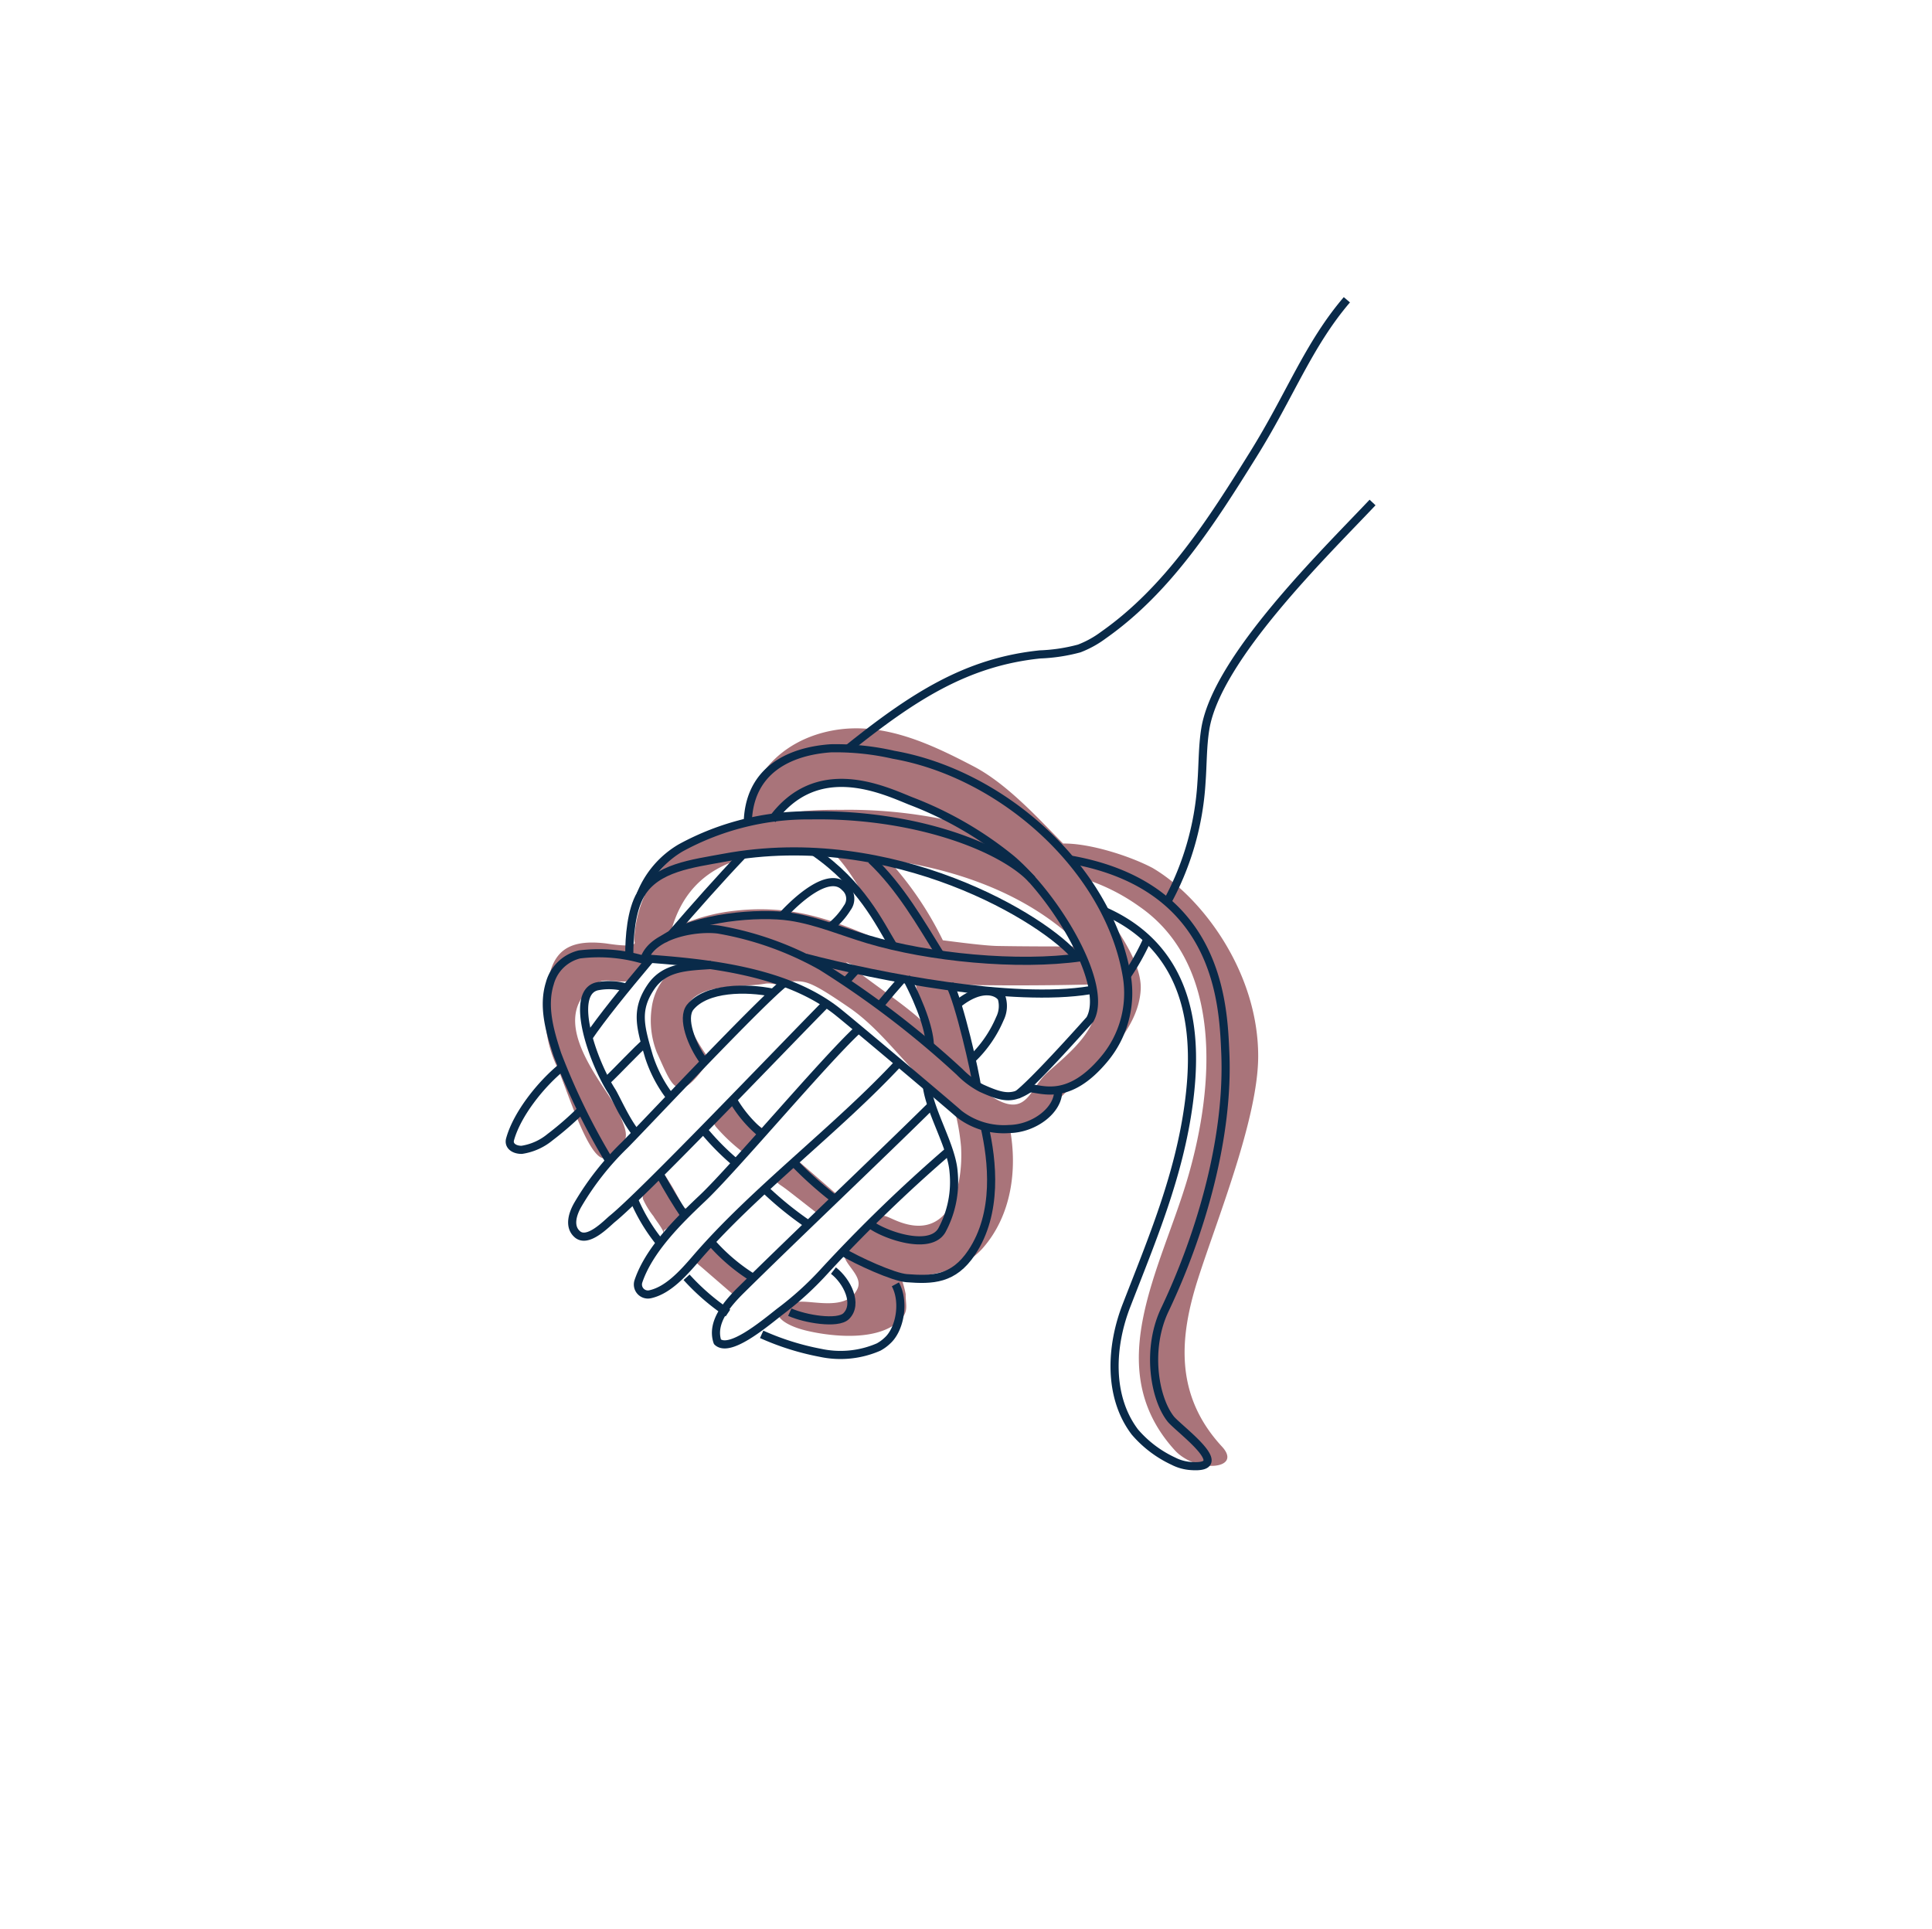 <svg xmlns="http://www.w3.org/2000/svg" viewBox="0 0 237.7 237.32"><defs><style>.cls-1{isolation:isolate;}.cls-2{opacity:0.73;}.cls-3{opacity:0.75;}.cls-4{opacity:0.04;mix-blend-mode:multiply;}.cls-5{opacity:0.8;}.cls-6{opacity:0.1;mix-blend-mode:hue;}.cls-7{opacity:0.85;}.cls-8{opacity:0.88;}.cls-9{opacity:0.95;}.cls-10{opacity:0.83;}.cls-11{opacity:0.93;}.cls-12{opacity:0.46;}.cls-13{fill:#A9747A;}.cls-14{fill:none;stroke:#092a49;stroke-linejoin:round;}</style></defs><title>covaya_icons</title><g class="cls-1"><g id="ICONS"><g id="PINK_BKGD" data-name="PINK BKGD"><path class="cls-13" d="M147.37,157.41c2.33-7.31,7.41-19.74,7.43-27.45,0-10.53-7.07-19.72-13-23.18-2.82-1.49-7.78-3.06-11-3-3.06-3.1-6.9-7.34-11-9.49-5-2.61-10.63-5.33-16.54-4.55-5.29.7-9.67,3.88-11.05,8.83a2.61,2.61,0,0,0,.16,2c-7.43,1.86-13.68,6.48-14.32,14.65a2.56,2.56,0,0,0,0,.62c.45.9-3.18.26-3.56.22-5.39-.62-7,1.57-7.31,6.94a15.3,15.3,0,0,0,1.2,7.91c1.13,2.21,4.25,12.94,6.36,11.45,2.89-2,2.62-2.57,1.37-5.53s-9.71-11.62-2.42-16c1.13-.68,4,.78,4.81-1,.4.18,1-1.78,1.46-1.8,1.21,0,3.77.35,4.95.34a9.27,9.27,0,0,0-2.39,1.16A7.2,7.2,0,0,0,80.18,124a10.74,10.74,0,0,0,.64,5.5c2,4.34,2.51,6.7,6.5.88,0,0-2.1-2.81-2.41-4.31-.24-1.18-.71-2.23.29-3.18,2-1.87,6.34-1.42,8.88-1.86,1.2-.2,1.47.46,2.64-.29,2.39,0,2.39-.46,7.77,3.23,4.78,3.28,7.79,8.74,12.75,11.87a26.31,26.31,0,0,1,1,5.23c.29,4.81-1.33,11.9-8,9.09-1.35-.56-1.75-1-2.89-.06-2,1.63-1,2-2.93,3.39s2,3.12,1.07,5.08c-1.33,2.84-5.69,1.32-7.41,1.61-3.88.63-2.65,2.62,1.15,3.53,3.15.75,9.09,1.39,11.69-1.49.88-1,.49-1.69.51-3a12.16,12.16,0,0,0-.69-2.34c3.39.45,7.8-.64,10.17-3.32,3.52-4,4.28-9.63,3.35-14.69,3.45.07,5-3,7.72-5.23,3.81-3.13,8.06-7.12,8.36-11.82.28-4.25-4.95-10-7.26-13.8a24.3,24.3,0,0,1,7.09,3.5c10.24,7.08,9.29,21.93,6,33.26s-10.86,23.48-1.64,33.63c2.58,2.85,8.4,2.41,5.84-.41C144.46,171.63,145.12,164.49,147.37,157.41ZM116,115.68a41.83,41.83,0,0,0-6.71-9.88c7.71,1.06,16.12,3.75,22.42,9.37a3.12,3.12,0,0,0,.81.51c.13.26.24.51.34.76-3.4,0-6.8,0-10.2-.06C121,116.34,117.35,115.85,116,115.68Zm6.65-11.45c-.76-.26-2-2.33-2.82-2.54a58.72,58.72,0,0,0-16.15-2.06c-.8,0-5.51-.07-7.42.67C99.29,91.51,115.71,99.49,122.63,104.23Zm-20.3.56c2.85,2.57,5.58,8.7,7.57,11.59-6-2.5-11.37-5.22-19.34-4.35a23.32,23.32,0,0,0-7.94,2.27C85.57,104.17,95.69,104.68,102.33,104.79Zm1.75,13.57a28.11,28.11,0,0,0,3.14,1.19c.47.14,4.69.57,5.18.69.45,1.31.79,4.05,1.09,5.46C111.62,123.78,106.08,120.15,104.08,118.36Zm16.1,15.21c-.54-2-1.33-10-3.34-12.47,4.45.2,13.61.14,17.8,0,1.71,5.05-3.39,8.62-5.95,11C126.36,134.34,126.23,138.53,120.18,133.57Z"/><path class="cls-13" d="M84.81,146.94Z"/><path class="cls-13" d="M81.64,151.75l.06-.4a10.38,10.38,0,0,0,3-2.77.4.4,0,0,1-.54,0,1.27,1.27,0,0,1-.34-.5,28.32,28.32,0,0,0-2.2-3.77q-.81.91-1.68,1.77c-.53.53-1,.72-.82,1.46a10,10,0,0,0,1.29,2.1C80.59,150,81.7,151.35,81.64,151.75Z"/><path class="cls-13" d="M90.27,159.32a.36.36,0,0,0,.28.12.29.29,0,0,0,.18-.13A23.05,23.05,0,0,1,93,157.09a12.41,12.41,0,0,1-4.13-3.19l-1.19-1.22a12.67,12.67,0,0,1-1.56,1.8c-.79.76-.53.79.28,1.49Z"/><path class="cls-13" d="M91.45,141.79c.88-1,1.79-1.91,2.74-2.83a1.61,1.61,0,0,1-.65-.33,10.32,10.32,0,0,1-3.14-3s-.06-.11-.12-.13-.15,0-.21.1c0,.32-1.42,1.33-1.68,1.59-.64.62-.83.75-.29,1.46A22.14,22.14,0,0,0,91.45,141.79Z"/><path class="cls-13" d="M100.66,149.35l2.59-2.15-5-4.34a.27.27,0,0,0-.44,0c-.64.53-1.27,1.08-1.86,1.67-.88.87-.25,1,.61,1.65C96.92,146.42,100.64,149.37,100.66,149.35Z"/></g><g id="LINES"><path class="cls-14" d="M90.19,135.33a15.31,15.31,0,0,0,3.7,4.29"/><path class="cls-14" d="M119.55,130.32a14.92,14.92,0,0,0,3.47-5,3.49,3.49,0,0,0,.23-2.52c-.42-.78-2.42-1.71-5.41.71"/><path class="cls-14" d="M110.65,130.68c-7.61,8.21-17.94,15.88-25.09,24.23-1.54,1.78-3.4,3.85-5.58,4.32a1.23,1.23,0,0,1-1.43-1.6c1.3-3.86,4.93-7.44,7.89-10.23,3.78-3.57,15-16.93,19.13-20.74"/><path class="cls-14" d="M116.79,141.54a186.35,186.35,0,0,0-15.4,14.89,39,39,0,0,1-5.52,5c-2.13,1.69-6.15,5-7.6,3.65-.79-2.34,1.15-4.65,2.94-6.41,7-6.91,16.38-15.77,23.39-22.68"/><path class="cls-14" d="M101.66,123.45c-6.45,6.56-22.52,23.41-26.31,26.49-.69.56-3.08,3.13-4.38,1.85-1-.94-.52-2.49.16-3.64a34.43,34.43,0,0,1,5.74-7.29c2-2,17.23-18.25,19.85-20.09"/><path class="cls-14" d="M79.55,128.16c-1.22,1-3.6,3.62-5,4.9"/><path class="cls-14" d="M80,118c-3.2,3.8-6,7.27-7.62,9.66"/><path class="cls-14" d="M91.39,105.16c-2.86,3-5.91,6.45-8.77,9.76"/><path class="cls-14" d="M96.24,112.67c1.7-1.86,5.76-5.65,7.73-3.5a1.86,1.86,0,0,1,.26,2.53,9,9,0,0,1-2.08,2.33"/><path class="cls-14" d="M69.15,131.27c-2.62,2.13-5.53,5.79-6.39,8.88-.24.83.54,1.33,1.44,1.31a7.15,7.15,0,0,0,3.49-1.57,38.08,38.08,0,0,0,3.83-3.34"/><path class="cls-14" d="M104.22,92.2c8.08-6.48,14.65-10.75,23.74-11.69a21.51,21.51,0,0,0,4.82-.73,12.46,12.46,0,0,0,3-1.66c8-5.63,13.33-14.05,18.43-22.24,4.53-7.26,6.74-13.43,11.5-19"/><path class="cls-14" d="M143.42,111.3a35,35,0,0,0,4.4-15c.17-2.22.12-4.47.48-6.67,1.45-8.72,14.81-21.7,20.57-27.81"/><path class="cls-14" d="M138.63,120.07a29.2,29.2,0,0,0,2.46-4.37"/><path class="cls-14" d="M108.31,123.61c.92-1.12,1.86-2.21,2.82-3.3"/><path class="cls-14" d="M104.18,120.61l1.14-1.26"/><path class="cls-14" d="M135.94,112.11c11.23,5,11.31,16.13,10.33,23.57-1.18,8.93-4.5,16.74-7.64,24.84-2,5.07-2.31,11.3,1,15.66a14,14,0,0,0,4.73,3.58,5.53,5.53,0,0,0,2.15.6c5.48.41-1.6-4.64-2.5-5.82-2-2.57-3-8.65-.66-13.48,4.47-9.43,7.86-21.25,7.4-31.61-.26-6-.79-20.42-18.95-23.68"/><path class="cls-14" d="M126.69,133.88c-2.07,1.34-3.08,1.29-5.93,0a10.57,10.57,0,0,1-2.69-2,115,115,0,0,0-17-13,39.54,39.54,0,0,0-12.69-4.52c-2.82-.36-8,.6-9.08,3.55,7.81.56,17.48,1.55,23.79,6.59,2.23,1.79,14,11.72,14.9,12.54a9,9,0,0,0,6.19,1.86c3.14-.06,6.12-2.41,6-4.77"/><path class="cls-14" d="M79.62,118.21a19.45,19.45,0,0,0-8.33-.79A5,5,0,0,0,67.64,121c-.88,2.83,0,5.87.92,8.69A81.87,81.87,0,0,0,75,142.88"/><path class="cls-14" d="M78.28,139.43c-1.22-1.42-2.53-4.41-3-5.16-2.36-3.66-5.25-12-1.88-12.91a7.4,7.4,0,0,1,3.69.16"/><path class="cls-14" d="M82.49,135a16.54,16.54,0,0,1-2.64-5c-1.06-3.64-1.7-5.7.21-8.54,1.68-2.52,4.43-2.53,7.44-2.74"/><path class="cls-14" d="M86.56,130.53c-1.46-2-2.73-5.25-1.64-6.62,2-2.44,6.91-2.45,10.19-1.78"/><path class="cls-14" d="M100.16,104.79c5.81,4,8,8.74,9.74,11.59"/><path class="cls-14" d="M115.62,117.35c-2.34-3.76-4.87-8.21-8.44-11.58"/><path class="cls-14" d="M81.66,115.53c3.9-2.73,11.75-3.33,15.58-2.75,3.29.5,6.37,1.83,9.55,2.78,7.49,2.25,18.45,3.31,26.21,2.21"/><path class="cls-14" d="M99.11,117.82c9.15,2.39,25.5,5.56,35,4"/><path class="cls-14" d="M92,101.17c.23-7.76,7.29-8.91,10.23-9.11a32,32,0,0,1,7.72.8c13.54,2.38,26.49,14.14,28.68,27.21a12.63,12.63,0,0,1-2.79,10.25c-4.34,5.19-7.58,3.66-9.15,3.56"/><path class="cls-14" d="M77.42,117.56c0-2.32.23-5.52,1.41-7.54,1.92-3.29,6.37-3.77,10.23-4.49,20.85-3.88,39.7,7.63,43.41,12.31"/><path class="cls-14" d="M86.66,139.16a31.05,31.05,0,0,0,4,4"/><path class="cls-14" d="M93.91,146.12a41.83,41.83,0,0,0,5.49,4.48"/><path class="cls-14" d="M97.8,143.16a46.44,46.44,0,0,0,4.79,4.28"/><path class="cls-14" d="M107,150.57c1.66,1.31,7.36,3.36,8.87.81a12.5,12.5,0,0,0,1.45-7.24c-.24-3.1-2.82-7.2-3.28-10.43"/><path class="cls-14" d="M121.12,138.53c1,4.31,1.67,10.71-1.57,15.56-2.24,3.35-4.83,3.4-8,3.16-1.64-.12-6.09-2.16-7.93-3.27"/><path class="cls-14" d="M97.17,161.43c1.86.84,5.9,1.52,6.94.49,1.51-1.48.11-4.31-1.57-5.6"/><path class="cls-14" d="M93.71,164.16a32.16,32.16,0,0,0,7.21,2.27,11.75,11.75,0,0,0,7.18-.71,5,5,0,0,0,1.06-.77c1.59-1.41,2.16-4.82,1-6.94"/><path class="cls-14" d="M81.2,144.53c1,1.78,2,3.52,3.19,5.2"/><path class="cls-14" d="M77.93,147.41a22.15,22.15,0,0,0,3.23,5.43"/><path class="cls-14" d="M84.47,157.14a27.82,27.82,0,0,0,5.09,4.4"/><path class="cls-14" d="M87.46,152.78a23,23,0,0,0,5.33,4.51"/><path class="cls-14" d="M125.1,134.74c2-1.43,9-9.32,9-9.32,2.36-4.16-4.11-15-9.68-19.74A44.9,44.9,0,0,0,112,98.52c-3.53-1.44-11.54-5.16-17,2.33"/><path class="cls-14" d="M127,108.21c-3.89-4.11-14.7-8.11-27.25-7.9a32.71,32.71,0,0,0-16,4,11.63,11.63,0,0,0-4.91,5.7"/><path class="cls-14" d="M111.49,120.24c2,3.75,2.9,6.78,2.91,8.38"/><path class="cls-14" d="M116.84,121.1c1.18,2.15,3.19,11.06,3.34,12.47"/></g></g></g></svg>